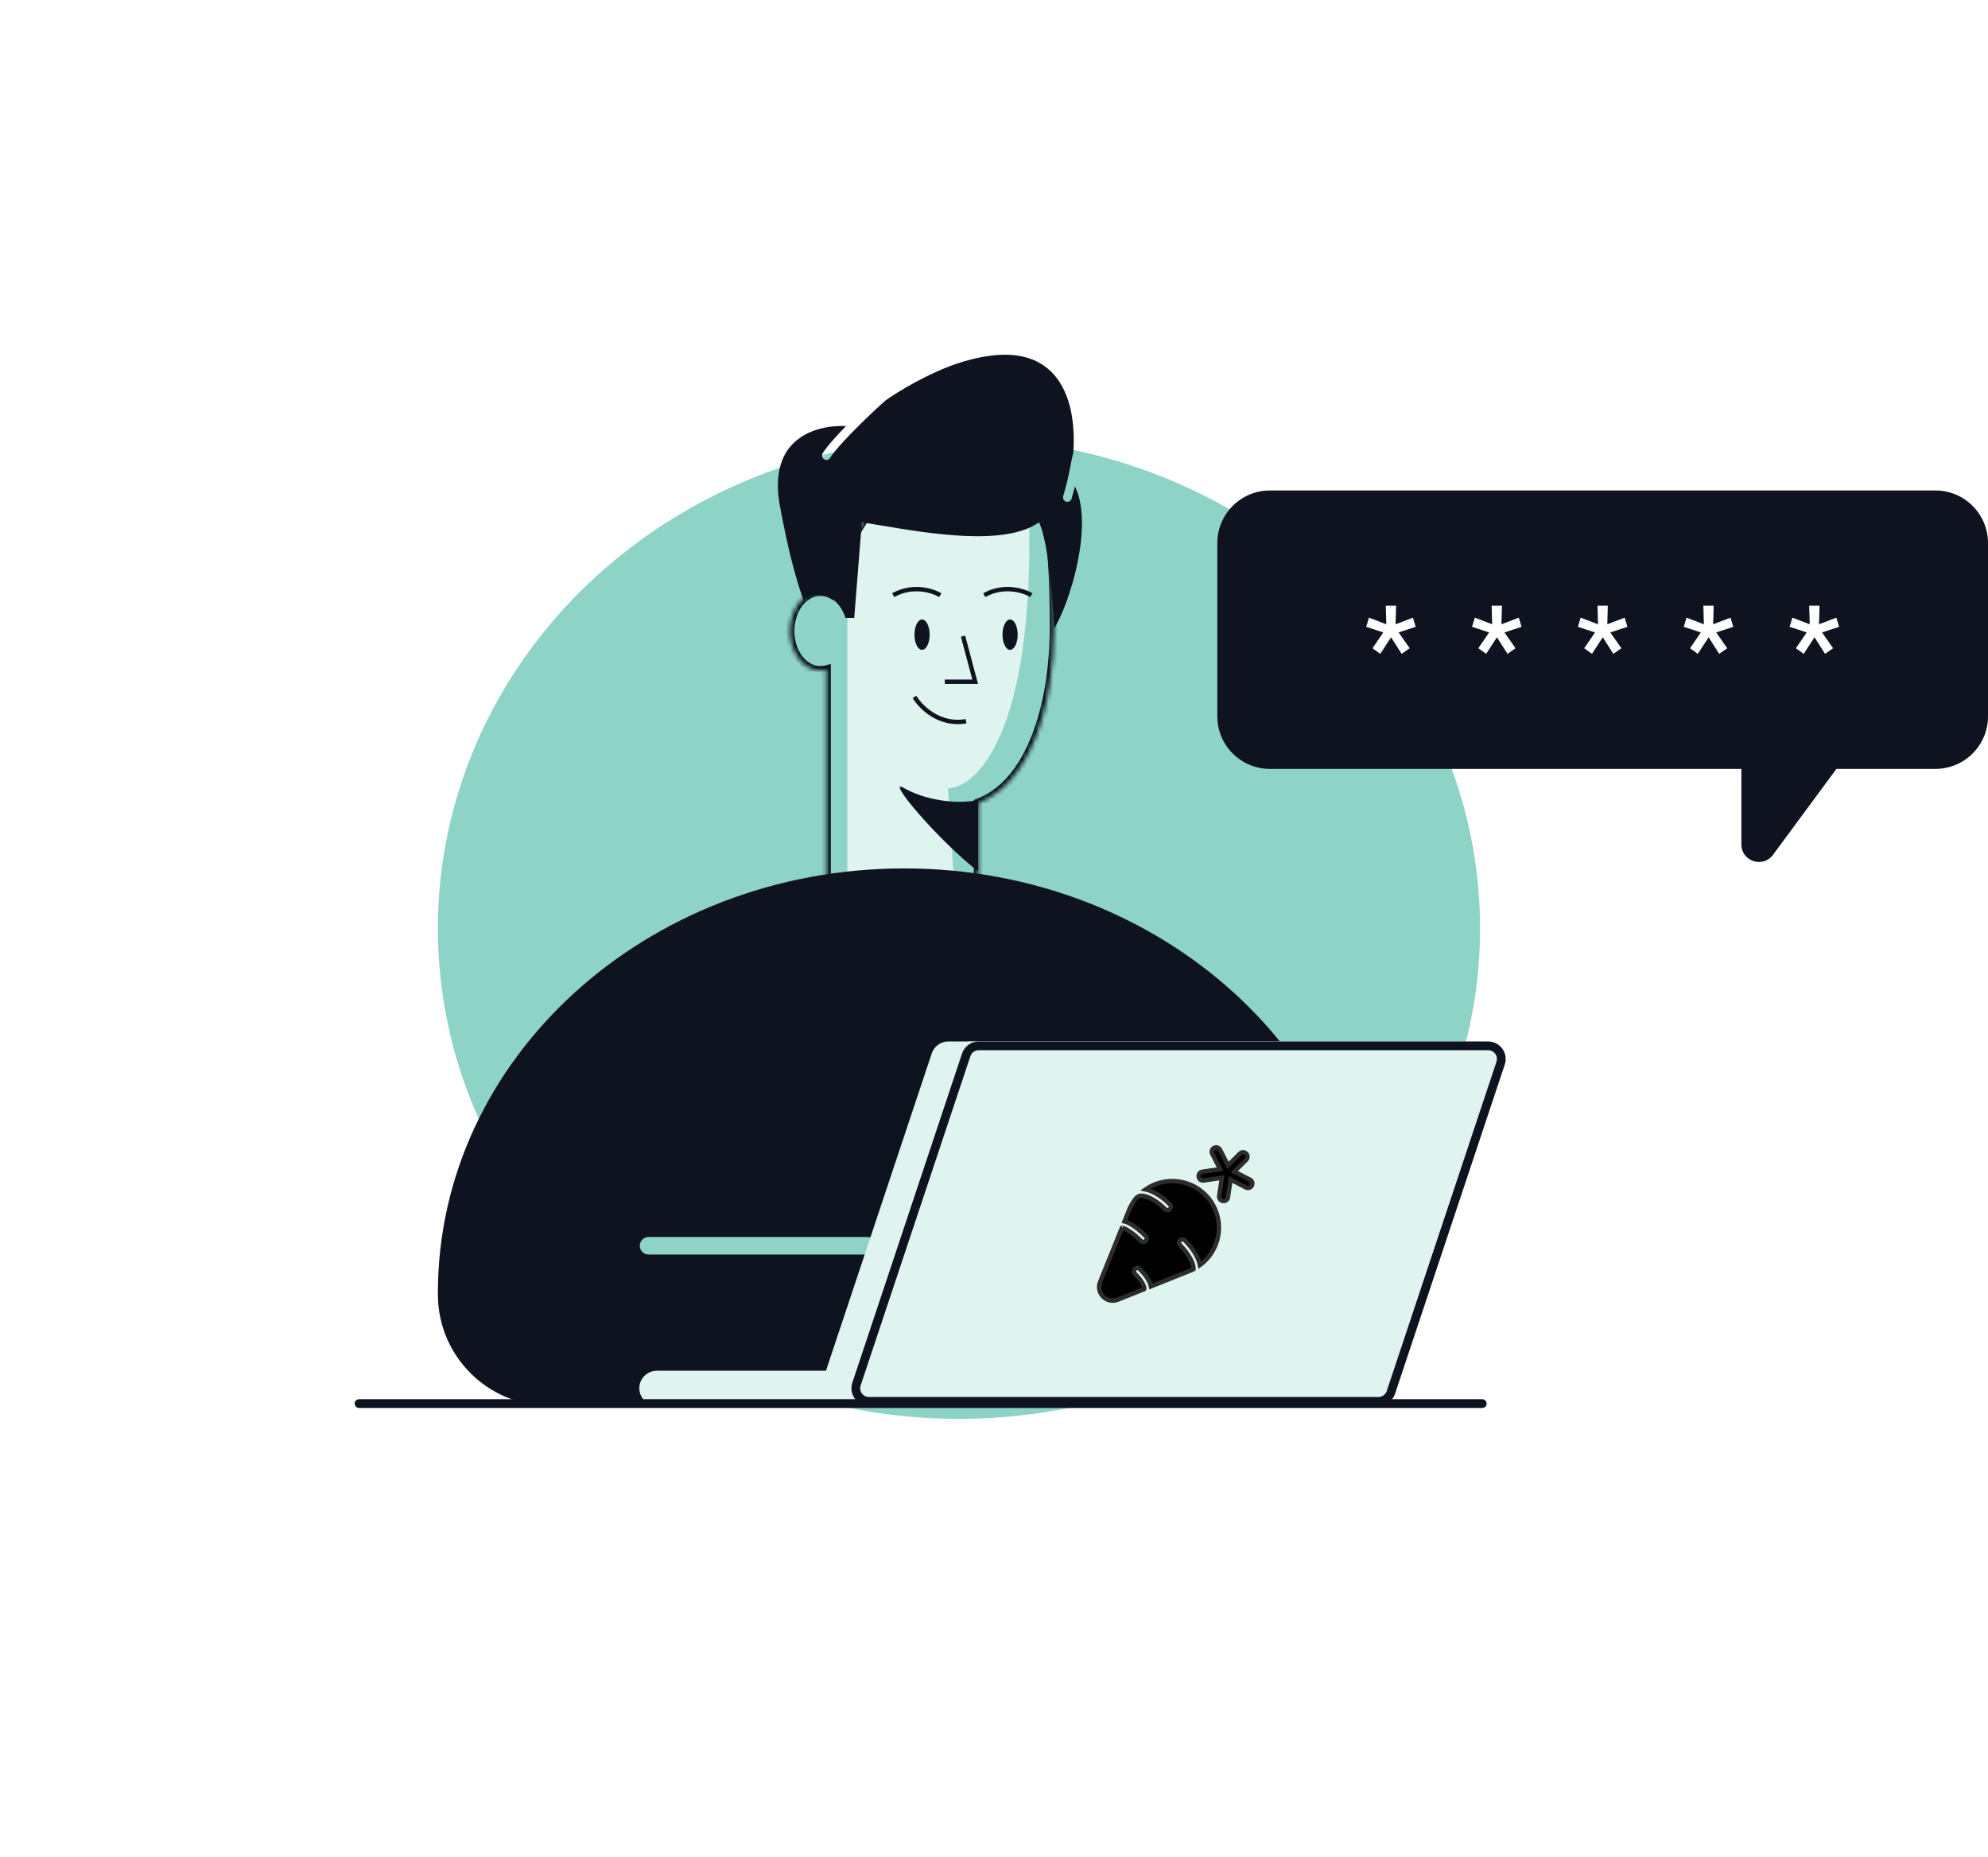 <svg width="454" height="424" viewBox="0 0 454 424" fill="none" xmlns="http://www.w3.org/2000/svg">
<g filter="url(#filter0_f)">
<ellipse cx="219" cy="212" rx="119" ry="112" fill="#8DD4C6"/>
</g>
<path d="M193.5 213.5V126L191 111H229C230.5 92.5 233.8 67.9 235 117.5C236.2 167.1 223.167 179.833 216.5 180L218.5 211.5L193.5 213.5Z" fill="#DFF3EF"/>
<path fill-rule="evenodd" clip-rule="evenodd" d="M312.978 295.57C312.978 295.464 312.979 295.358 312.979 295.252C312.979 241.706 265.302 198.299 206.489 198.299C147.677 198.299 100 241.706 100 295.252L100 295.459L100 295.57C100 309.614 111.386 321 125.43 321L125.501 321H304.714V295.57H312.978ZM148.11 282.465C147.005 282.465 146.11 283.36 146.11 284.465C146.11 285.569 147.005 286.465 148.11 286.465L198.224 286.465C199.329 286.465 200.224 285.569 200.224 284.465C200.224 283.36 199.329 282.465 198.224 282.465L148.11 282.465Z" fill="#0E131F"/>
<path d="M212.777 240.548C213.322 238.914 214.85 237.813 216.572 237.813H332.92C335.65 237.813 337.578 240.488 336.715 243.078L311.653 318.265C311.108 319.898 309.58 321 307.858 321H191.51C188.78 321 186.852 318.325 187.715 315.735L212.777 240.548Z" fill="#DFF3EF"/>
<path d="M217.777 240.548C218.322 238.914 219.85 237.813 221.572 237.813H337.92C340.65 237.813 342.578 240.488 341.715 243.078L316.653 318.265C316.108 319.898 314.58 321 312.858 321H196.51C193.78 321 191.852 318.325 192.715 315.735L217.777 240.548Z" fill="#DFF3EF"/>
<path d="M223.504 238.813H339.852C341.9 238.813 343.346 240.819 342.698 242.761L317.636 317.949C317.228 319.174 316.081 320 314.79 320H198.442C196.394 320 194.948 317.994 195.596 316.051L220.658 240.864C221.067 239.639 222.213 238.813 223.504 238.813Z" stroke="#0E131F" stroke-width="2"/>
<mask id="path-7-inside-1" fill="white">
<path fill-rule="evenodd" clip-rule="evenodd" d="M223.394 183.354C235.06 178.967 240.725 161.819 240.725 143.205C240.725 121.602 239.293 99.861 223.509 99.861C210.052 99.861 194.263 117.202 189.9 135.703C189.11 135.295 188.248 135.072 187.347 135.072C183.518 135.072 180.414 139.106 180.414 144.084C180.414 149.061 183.518 153.096 187.347 153.096C187.821 153.096 188.285 153.033 188.733 152.915V204.538C188.733 207.218 196.492 209.39 206.064 209.39C215.635 209.39 223.394 207.218 223.394 204.538V183.354Z"/>
</mask>
<path d="M223.394 183.354L223.042 182.418L222.394 182.662V183.354H223.394ZM189.9 135.703L189.442 136.592L190.58 137.178L190.873 135.932L189.9 135.703ZM188.733 152.915H189.733V151.617L188.478 151.948L188.733 152.915ZM239.725 143.205C239.725 152.422 238.321 161.229 235.506 168.242C232.686 175.269 228.509 180.362 223.042 182.418L223.746 184.29C229.945 181.959 234.433 176.285 237.362 168.987C240.297 161.676 241.725 152.602 241.725 143.205H239.725ZM223.509 100.861C227.196 100.861 229.987 102.118 232.147 104.299C234.337 106.509 235.933 109.724 237.075 113.707C239.361 121.689 239.725 132.389 239.725 143.205H241.725C241.725 132.417 241.372 121.446 238.997 113.156C237.807 109.004 236.086 105.433 233.568 102.891C231.021 100.321 227.714 98.861 223.509 98.861V100.861ZM190.873 135.932C193.012 126.862 197.961 118.054 204.027 111.524C210.119 104.966 217.184 100.861 223.509 100.861V98.861C216.378 98.861 208.819 103.426 202.561 110.163C196.277 116.929 191.15 126.042 188.927 135.473L190.873 135.932ZM187.347 136.072C188.079 136.072 188.784 136.253 189.442 136.592L190.358 134.814C189.435 134.338 188.418 134.072 187.347 134.072V136.072ZM181.414 144.084C181.414 141.796 182.128 139.762 183.237 138.321C184.345 136.881 185.807 136.072 187.347 136.072V134.072C185.058 134.072 183.053 135.28 181.652 137.101C180.252 138.922 179.414 141.394 179.414 144.084H181.414ZM187.347 152.096C185.807 152.096 184.345 151.287 183.237 149.846C182.128 148.405 181.414 146.371 181.414 144.084H179.414C179.414 146.774 180.252 149.246 181.652 151.066C183.053 152.887 185.058 154.096 187.347 154.096V152.096ZM188.478 151.948C188.112 152.045 187.734 152.096 187.347 152.096V154.096C187.909 154.096 188.459 154.022 188.988 153.882L188.478 151.948ZM189.733 204.538V152.915H187.733V204.538H189.733ZM206.064 208.39C201.342 208.39 197.105 207.853 194.079 207.006C192.559 206.581 191.401 206.092 190.647 205.593C189.854 205.068 189.733 204.691 189.733 204.538H187.733C187.733 205.725 188.582 206.625 189.543 207.261C190.543 207.922 191.923 208.48 193.539 208.932C196.786 209.841 201.214 210.39 206.064 210.39V208.39ZM222.394 204.538C222.394 204.691 222.274 205.068 221.48 205.593C220.726 206.092 219.569 206.581 218.049 207.006C215.023 207.853 210.785 208.39 206.064 208.39V210.39C210.914 210.39 215.341 209.841 218.588 208.932C220.204 208.48 221.585 207.922 222.584 207.261C223.545 206.625 224.394 205.725 224.394 204.538H222.394ZM222.394 183.354V204.538H224.394V183.354H222.394Z" fill="#0E131F" mask="url(#path-7-inside-1)"/>
<path d="M206.41 179.928C210.849 182.524 217.961 183.783 223.394 182.701V198.992C214.263 191.901 201.972 177.332 206.41 179.928Z" fill="#0E131F"/>
<path d="M214.729 135.9C212.996 134.86 208.421 133.404 203.984 135.9" stroke="#0E131F"/>
<path d="M235.526 135.9C233.793 134.86 229.217 133.404 224.781 135.9" stroke="#0E131F"/>
<path d="M208.837 159.132C210.223 161.442 214.521 165.786 220.621 164.677" stroke="#0E131F"/>
<ellipse cx="210.57" cy="144.92" rx="1.733" ry="3.466" fill="#0E131F"/>
<ellipse cx="230.673" cy="144.92" rx="1.733" ry="3.466" fill="#0E131F"/>
<path d="M219.928 145.267L222.701 155.665H215.769" stroke="#0E131F"/>
<path fill-rule="evenodd" clip-rule="evenodd" d="M196.811 119.271L195.078 141.108H193.084C192.093 137.971 189.742 135.765 187 135.765C185.72 135.765 184.526 136.245 183.516 137.076C182.049 133.11 180.067 126.216 178.094 115.458C175.299 100.213 186.066 96.997 193.222 97.277C190.981 99.57 188.841 101.937 187.881 103.496C187.592 103.966 187.739 104.582 188.209 104.872C188.679 105.161 189.295 105.014 189.585 104.544C190.619 102.863 193.414 99.88 196.205 97.111C198.971 94.366 201.595 91.967 202.191 91.479C202.219 91.457 202.245 91.433 202.269 91.408C208.297 87.215 214.71 84.359 217.955 83.223C241.509 75.134 245.993 90.793 245.113 103.358C244.819 104.512 244.649 105.413 244.469 106.362L244.469 106.362L244.469 106.364C244.419 106.629 244.368 106.899 244.313 107.178C244.04 108.579 243.663 110.317 242.804 113.306C242.652 113.836 242.959 114.39 243.49 114.543C244.021 114.695 244.574 114.388 244.727 113.858C245.034 112.789 245.281 111.874 245.485 111.074C249.821 119.812 244.371 137.636 240.725 143.534C240.272 132.789 238.876 122.275 237.259 119.271C229.623 124.759 212.191 121.828 201.441 120.021L201.441 120.021C199.699 119.728 198.132 119.464 196.811 119.271Z" fill="#0E131F"/>
<path fill-rule="evenodd" clip-rule="evenodd" d="M290 112C283.373 112 278 117.373 278 124V163.57C278 170.198 283.373 175.57 290 175.57H397.68V192.819C397.68 196.678 402.606 198.3 404.898 195.195L419.387 175.57H442C448.627 175.57 454 170.198 454 163.57V124C454 117.373 448.627 112 442 112H290Z" fill="#0E131F"/>
<path d="M313.435 148.021L315.902 144.413L312 143.132L312.631 141.037L316.59 142.55L316.476 138.302H318.828L318.714 142.55L322.673 141.037L323.304 143.132L319.402 144.413L321.927 148.021L320.091 149.302L317.681 145.519L315.213 149.302L313.435 148.021Z" fill="white"/>
<path d="M337.609 148.021L340.076 144.413L336.174 143.132L336.805 141.037L340.764 142.55L340.65 138.302H343.002L342.888 142.55L346.847 141.037L347.478 143.132L343.576 144.413L346.101 148.021L344.265 149.302L341.855 145.519L339.387 149.302L337.609 148.021Z" fill="white"/>
<path d="M361.782 148.021L364.25 144.413L360.348 143.132L360.979 141.037L364.938 142.55L364.824 138.302H367.176L367.062 142.55L371.021 141.037L371.652 143.132L367.75 144.413L370.275 148.021L368.439 149.302L366.029 145.519L363.561 149.302L361.782 148.021Z" fill="white"/>
<path d="M385.956 148.021L388.424 144.413L384.522 143.132L385.153 141.037L389.112 142.55L388.998 138.302H391.35L391.236 142.55L395.195 141.037L395.826 143.132L391.924 144.413L394.449 148.021L392.613 149.302L390.203 145.519L387.735 149.302L385.956 148.021Z" fill="white"/>
<path d="M410.13 148.021L412.598 144.413L408.696 143.132L409.327 141.037L413.286 142.55L413.172 138.302H415.524L415.41 142.55L419.369 141.037L420 143.132L416.098 144.413L418.623 148.021L416.787 149.302L414.377 145.519L411.909 149.302L410.13 148.021Z" fill="white"/>
<path d="M146 317C146 314.791 147.791 313 150 313H193V321H150C147.791 321 146 319.209 146 317V317Z" fill="#DFF3EF"/>
<path d="M82 320.5H338.5" stroke="#0E131F" stroke-width="2" stroke-linecap="round"/>
<path d="M281.888 267.535L285.452 269.362C285.931 269.607 286.132 270.184 285.909 270.673C285.671 271.197 285.042 271.415 284.53 271.151L281.028 269.347L280.434 273.381C280.353 273.932 279.841 274.314 279.289 274.235C278.733 274.156 278.348 273.64 278.43 273.086L279.045 268.941L274.893 269.556C274.337 269.638 273.821 269.253 273.742 268.698C273.663 268.147 274.045 267.636 274.597 267.555L278.639 266.963L276.832 263.468C276.568 262.956 276.786 262.328 277.311 262.09C277.8 261.868 278.379 262.069 278.624 262.547L280.455 266.104L283.154 263.41C283.55 263.015 284.191 263.015 284.587 263.41C284.983 263.805 284.983 264.446 284.587 264.841L281.888 267.535ZM261.627 271.586C265.781 268.699 271.536 269.104 275.24 272.802C279.401 276.955 279.401 283.688 275.24 287.841C274.859 288.221 274.457 288.566 274.036 288.877C273.963 288.495 273.844 288.102 273.691 287.709C273.13 286.271 272.044 284.673 270.589 283.221C270.285 282.917 269.791 282.917 269.487 283.221C269.182 283.525 269.182 284.018 269.487 284.321C270.826 285.658 271.772 287.081 272.238 288.274C272.471 288.871 272.57 289.376 272.563 289.763L272.562 289.79C272.323 289.912 272.081 290.025 271.835 290.127L271.841 290.133L262.849 293.737C262.779 293.374 262.635 292.994 262.449 292.622C262.007 291.731 261.249 290.717 260.295 289.764C259.991 289.46 259.497 289.46 259.192 289.764C258.888 290.068 258.888 290.561 259.192 290.864C260.06 291.731 260.704 292.611 261.053 293.313C261.229 293.668 261.31 293.938 261.33 294.113C261.336 294.163 261.336 294.195 261.335 294.215C261.29 294.269 261.253 294.327 261.224 294.388L255.289 296.768C252.74 297.789 250.208 295.261 251.234 292.718L256.188 280.427C256.217 280.411 256.244 280.394 256.271 280.375C256.3 280.377 256.343 280.383 256.405 280.397C256.64 280.45 256.989 280.594 257.436 280.853C258.319 281.364 259.435 282.236 260.556 283.354C260.86 283.658 261.354 283.658 261.658 283.354C261.963 283.05 261.963 282.558 261.658 282.254C260.471 281.069 259.249 280.103 258.218 279.506C257.728 279.223 257.245 279.001 256.807 278.893L257.656 276.785C258.074 275.598 258.71 274.471 259.562 273.465C259.681 273.429 259.793 273.364 259.887 273.27C260.013 273.145 260.23 273.039 260.613 273.032C261.002 273.024 261.507 273.123 262.106 273.356C263.301 273.82 264.726 274.765 266.065 276.102C266.37 276.405 266.864 276.405 267.168 276.102C267.472 275.798 267.472 275.305 267.168 275.001C265.713 273.549 264.112 272.466 262.672 271.906C262.32 271.769 261.97 271.66 261.627 271.586ZM256.236 280.373C256.229 280.374 256.225 280.374 256.226 280.375C256.226 280.375 256.23 280.375 256.236 280.373ZM261.333 294.235C261.332 294.239 261.331 294.241 261.331 294.241C261.331 294.241 261.332 294.239 261.333 294.235Z" fill="black"/>
<path d="M281.888 267.535L285.452 269.362C285.931 269.607 286.132 270.184 285.909 270.673C285.671 271.197 285.042 271.415 284.53 271.151L281.028 269.347L280.434 273.381C280.353 273.932 279.841 274.314 279.289 274.235C278.733 274.156 278.348 273.64 278.43 273.086L279.045 268.941L274.893 269.556C274.337 269.638 273.821 269.253 273.742 268.698C273.663 268.147 274.045 267.636 274.597 267.555L278.639 266.963L276.832 263.468C276.568 262.956 276.786 262.328 277.311 262.09C277.8 261.868 278.379 262.069 278.624 262.547L280.455 266.104L283.154 263.41C283.55 263.015 284.191 263.015 284.587 263.41C284.983 263.805 284.983 264.446 284.587 264.841L281.888 267.535ZM261.627 271.586C265.781 268.699 271.536 269.104 275.24 272.802C279.401 276.955 279.401 283.688 275.24 287.841C274.859 288.221 274.457 288.566 274.036 288.877C273.963 288.495 273.844 288.102 273.691 287.709C273.13 286.271 272.044 284.673 270.589 283.221C270.285 282.917 269.791 282.917 269.487 283.221C269.182 283.525 269.182 284.018 269.487 284.321C270.826 285.658 271.772 287.081 272.238 288.274C272.471 288.871 272.57 289.376 272.563 289.763L272.562 289.79C272.323 289.912 272.081 290.025 271.835 290.127L271.841 290.133L262.849 293.737C262.779 293.374 262.635 292.994 262.449 292.622C262.007 291.731 261.249 290.717 260.295 289.764C259.991 289.46 259.497 289.46 259.192 289.764C258.888 290.068 258.888 290.561 259.192 290.864C260.06 291.731 260.704 292.611 261.053 293.313C261.229 293.668 261.31 293.938 261.33 294.113C261.336 294.163 261.336 294.195 261.335 294.215C261.29 294.269 261.253 294.327 261.224 294.388L255.289 296.768C252.74 297.789 250.208 295.261 251.234 292.718L256.188 280.427C256.217 280.411 256.244 280.394 256.271 280.375C256.3 280.377 256.343 280.383 256.405 280.397C256.64 280.45 256.989 280.594 257.436 280.853C258.319 281.364 259.435 282.236 260.556 283.354C260.86 283.658 261.354 283.658 261.658 283.354C261.963 283.05 261.963 282.558 261.658 282.254C260.471 281.069 259.249 280.103 258.218 279.506C257.728 279.223 257.245 279.001 256.807 278.893L257.656 276.785C258.074 275.598 258.71 274.471 259.562 273.465C259.681 273.429 259.793 273.364 259.887 273.27C260.013 273.145 260.23 273.039 260.613 273.032C261.002 273.024 261.507 273.123 262.106 273.356C263.301 273.82 264.726 274.765 266.065 276.102C266.37 276.405 266.864 276.405 267.168 276.102C267.472 275.798 267.472 275.305 267.168 275.001C265.713 273.549 264.112 272.466 262.672 271.906C262.32 271.769 261.97 271.66 261.627 271.586ZM256.236 280.373C256.229 280.374 256.225 280.374 256.226 280.375C256.226 280.375 256.23 280.375 256.236 280.373ZM261.333 294.235C261.332 294.239 261.331 294.241 261.331 294.241C261.331 294.241 261.332 294.239 261.333 294.235Z" stroke="#2C2C2C"/>
<defs>
<filter id="filter0_f" x="0" y="0" width="438" height="424" filterUnits="userSpaceOnUse" color-interpolation-filters="sRGB">
<feFlood flood-opacity="0" result="BackgroundImageFix"/>
<feBlend mode="normal" in="SourceGraphic" in2="BackgroundImageFix" result="shape"/>
<feGaussianBlur stdDeviation="50" result="effect1_foregroundBlur"/>
</filter>
</defs>
</svg>
